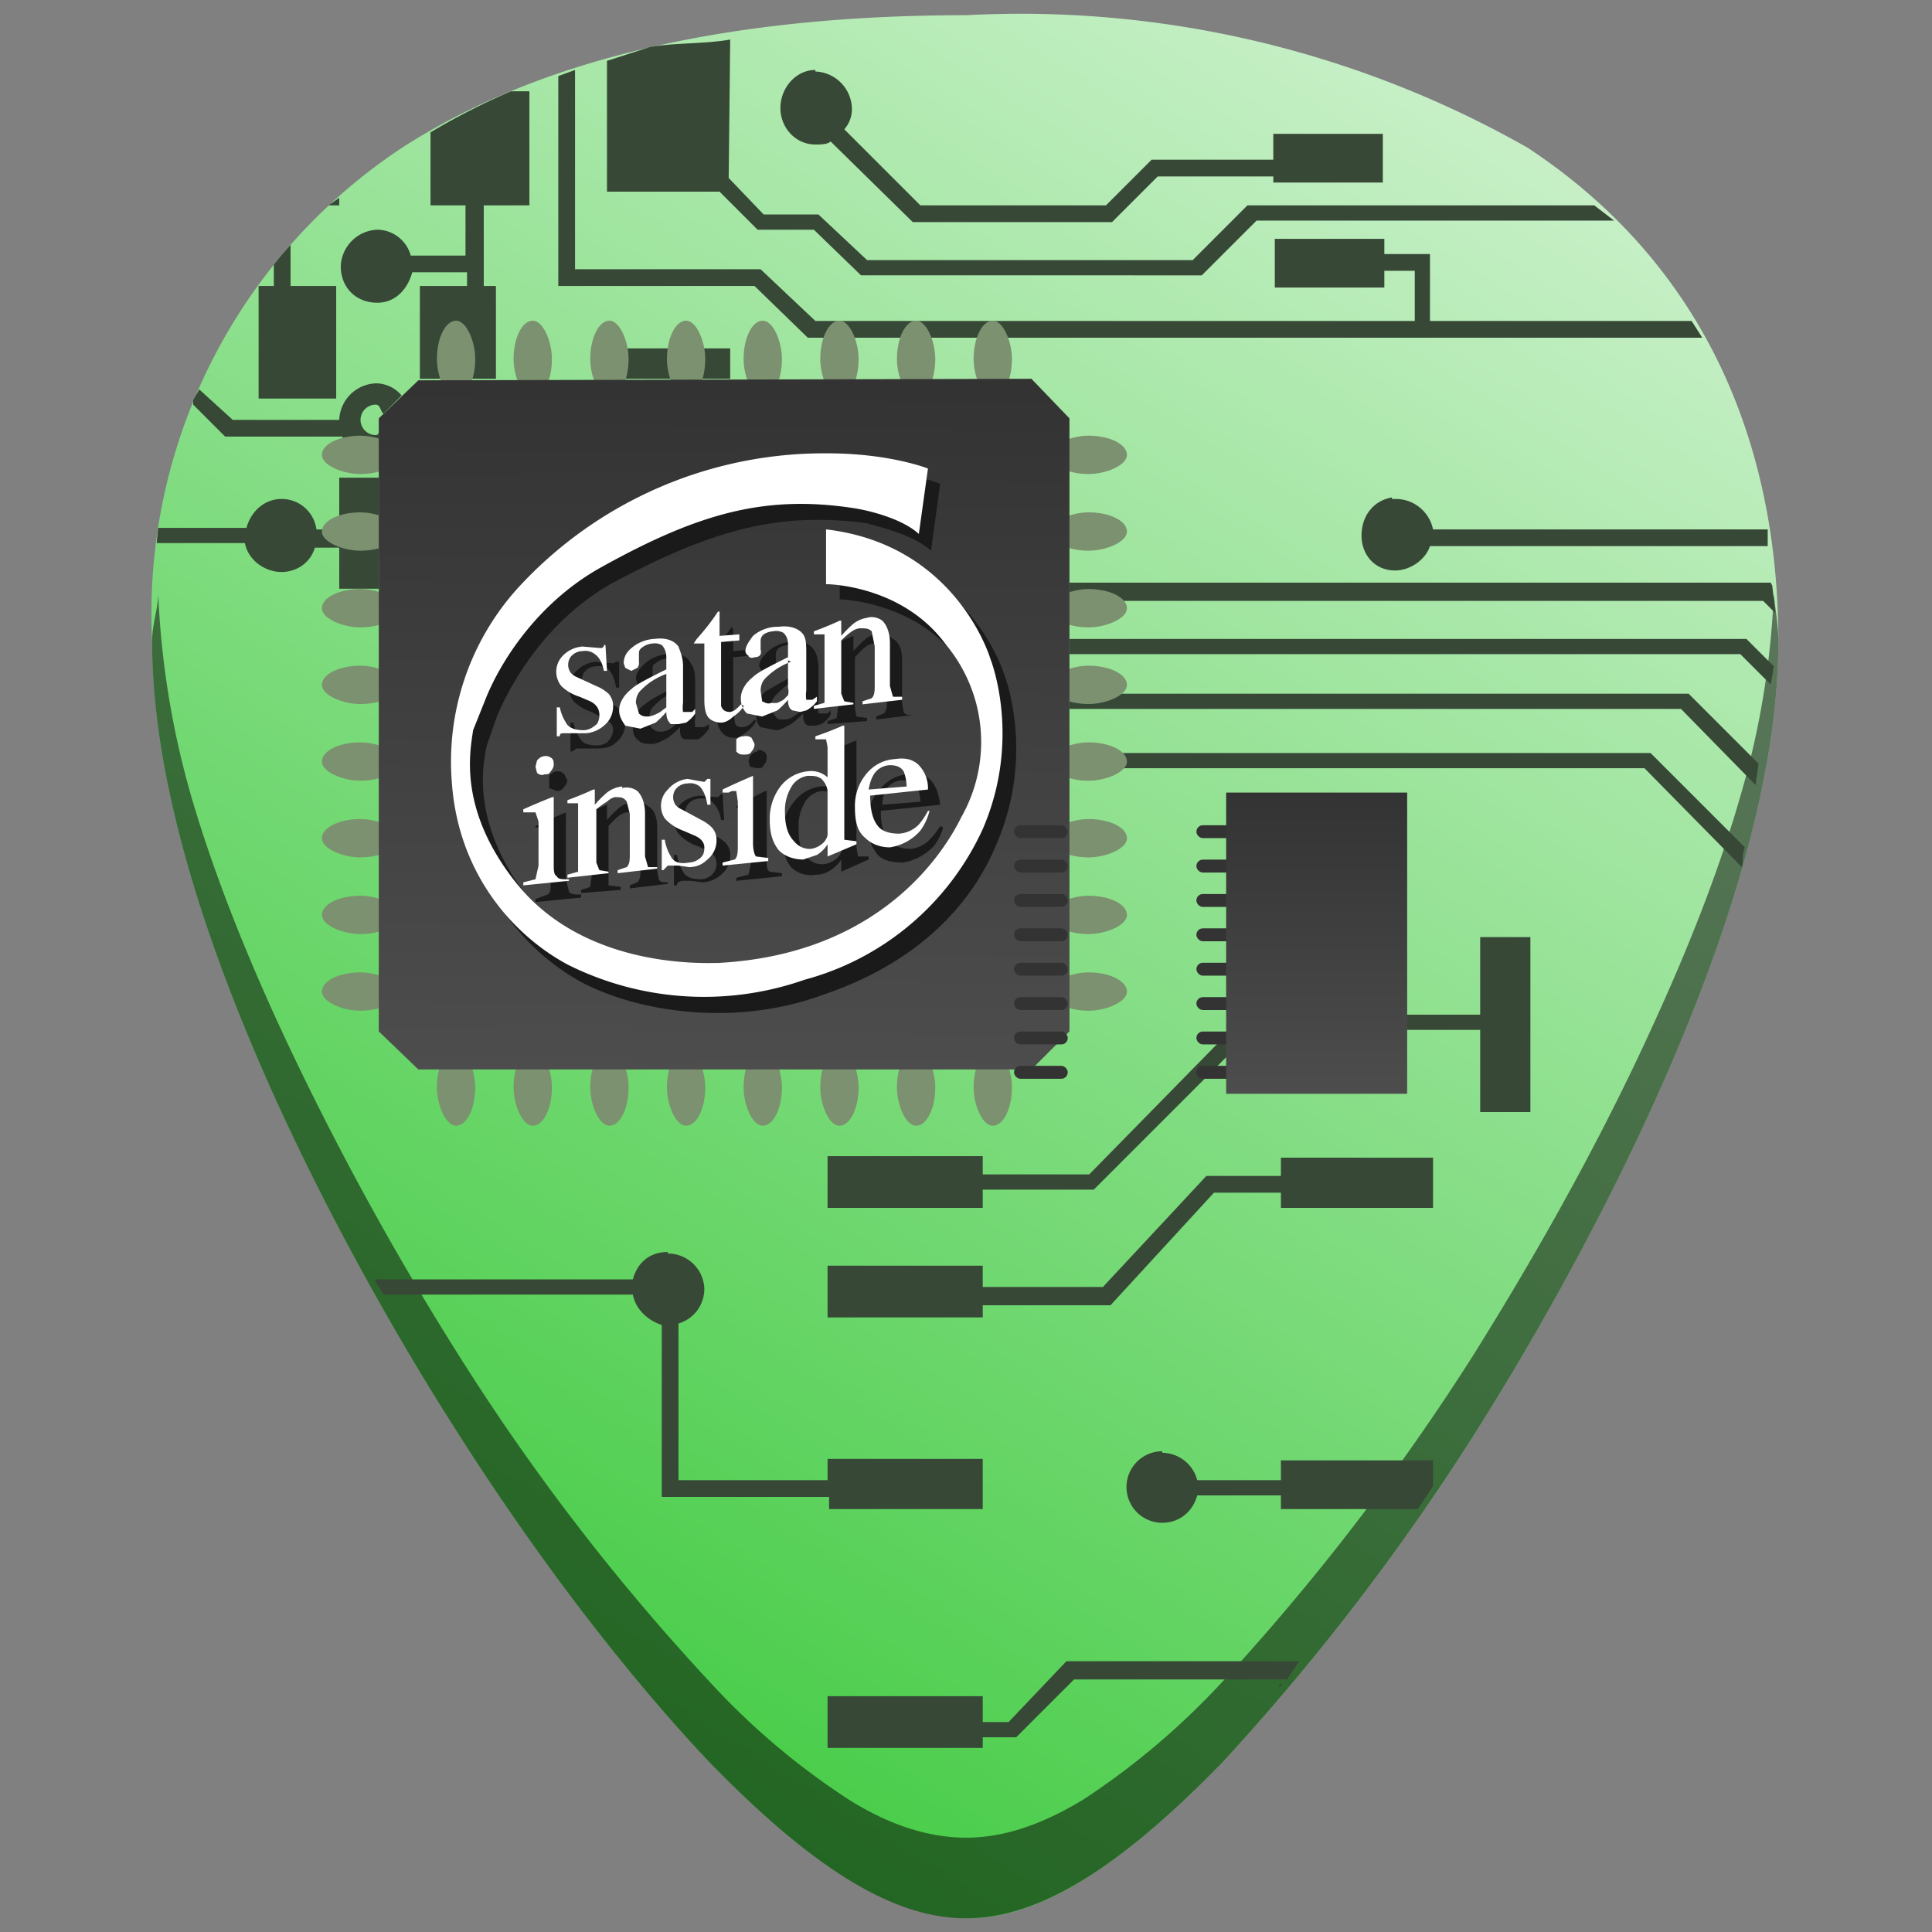 <?xml version="1.0" encoding="UTF-8" standalone="no"?><svg xmlns:dc="http://purl.org/dc/elements/1.1/" xmlns:cc="http://creativecommons.org/ns#" xmlns:rdf="http://www.w3.org/1999/02/22-rdf-syntax-ns#" xmlns="http://www.w3.org/2000/svg" xmlns:xlink="http://www.w3.org/1999/xlink" width="48" height="48" viewBox="0 0 12.7 12.7"><rect x="0" y="0" width="12.7" height="12.7" fill="#808080" stroke="none"/><defs><linearGradient id="b"><stop offset="0" stop-color="#4d4d4d"/><stop offset="1" stop-color="#333"/></linearGradient><linearGradient id="a"><stop offset="0" stop-color="#37c837"/><stop offset="1" stop-color="#d7f4d7"/></linearGradient><linearGradient xlink:href="#a" id="c" x1="14.36" y1="13" x2="22.34" y2=".24" gradientUnits="userSpaceOnUse" gradientTransform="translate(-10.58)"/><linearGradient xlink:href="#b" id="e" x1="2.42" y1="7.02" x2="2.47" y2="2.52" gradientUnits="userSpaceOnUse"/><linearGradient xlink:href="#b" id="f" x1="8.06" y1="7.19" x2="8.06" y2="5.21" gradientUnits="userSpaceOnUse"/></defs><path d="M6.35.1C4.81.1 3.57.38 2.66.96A3.67 3.67 0 0 0 1 4.22c0 1.91 1.54 4.47 2.01 5.2.54.85 1.13 1.61 1.65 2.16.68.7 1.21 1.03 1.7 1.03.47 0 1-.33 1.68-1.03a15.2 15.2 0 0 0 1.65-2.15c.47-.74 2-3.3 2-5.21 0-1.42-.57-2.54-1.65-3.25A6.75 6.75 0 0 0 6.35.1z" fill="url(#c)"/><path d="M1.04 3.9c0 .1-.04.2-.04.32 0 1.91 1.54 4.47 2.01 5.2.54.85 1.13 1.61 1.65 2.16.68.7 1.21 1.03 1.69 1.03s1.01-.33 1.69-1.03a15.2 15.2 0 0 0 1.65-2.15c.47-.74 2-3.3 2-5.21 0-.11-.02-.21-.03-.32a5.5 5.5 0 0 1-.21 1.3c-.15.53-.36 1.05-.58 1.53-.44.97-.95 1.8-1.18 2.17a15.2 15.2 0 0 1-1.65 2.15 4.9 4.9 0 0 1-.92.78c-.28.17-.53.25-.77.25s-.5-.08-.77-.25a4.76 4.76 0 0 1-.92-.78A14.41 14.41 0 0 1 3.01 8.9a19.2 19.2 0 0 1-1.18-2.17c-.22-.48-.43-1-.58-1.52a5.66 5.66 0 0 1-.21-1.31z" opacity=".5"/><path d="M4.8.26c-.17.03-.37.02-.53.05L3.99.4v.86h.74l.25.25h.37l.31.3H7.9l.36-.36h2.35l-.13-.1H8.2l-.36.36H5.7l-.32-.3h-.36l-.23-.24zm-1.02.2L3.67.5v1.38h1.29l.35.34h5.88l-.07-.11H9.4v-.44h-.3v-.1h-.72v.32h.72v-.11h.2v.33H5.36L5 1.77H3.78zm1.58 0c-.13 0-.23.12-.23.25s.1.24.23.24c.03 0 .08 0 .1-.02l.54.53h1.31l.3-.3h.76v.04h.72V.88h-.72v.17h-.8l-.3.3H6.05l-.5-.5A.2.2 0 0 0 5.6.71a.25.25 0 0 0-.24-.24zm-2 .14a4.4 4.4 0 0 0-.53.27v.48h.23v.33H2.7a.23.23 0 0 0-.22-.17.25.25 0 0 0-.24.24c0 .14.1.24.24.24.12 0 .2-.09.23-.2h.36v.09h-.31v.61h.5v-.61h-.08v-.53h.3V.6zm-1.13.7a3.67 3.67 0 0 0-.07.05h.07zm-.32.31a3.67 3.67 0 0 0-.07.08 3.67 3.67 0 0 0-.04.05v.14h-.1a3.67 3.67 0 0 0 0 .01v.73h.51v-.74h-.3zm2.06.68v.2h.83v-.2zm-1.5.23a.25.25 0 0 0-.24.24h-.7l-.22-.2a3.67 3.67 0 0 0-.04.07 3.67 3.67 0 0 0 0 .03l.21.21h.77c.04.08.13.14.22.14l.02-.02v-.16c0 .01 0 .03-.02.03a.1.1 0 0 1-.1-.1c0-.05.04-.1.1-.1.03 0 .03.04.05.06l.12-.12a.22.22 0 0 0-.17-.08zm-.24.62v.34h-.15a.23.23 0 0 0-.23-.2c-.11 0-.2.08-.23.19h-.58a3.67 3.67 0 0 0-.01.1h.58c.02.11.13.19.24.19.1 0 .19-.06.22-.16h.16v.27h.26v-.73zm6.92.13c-.12.02-.2.12-.2.25s.09.23.22.23c.1 0 .2-.07.23-.16h2.22v-.11h-2.2a.25.25 0 0 0-.25-.2h-.02zm-2.12.56v.12h4.56l.08.08-.02-.18-.01-.02zm0 .37v.1h4.41l.2.2.02-.12-.18-.18zm0 .36v.1h4.02l.49.5.02-.14-.46-.46zm0 .39v.1h3.78l.64.65c.01-.04 0-.08.02-.13l-.62-.62zm2.7 1.21v.51H8.19L7.16 7.72h-.7V7.6H5.44v.34h1.02v-.12h.73l1.05-1.05h1.49v.54h.33V6.16zM8.42 7.61v.12h-.49l-.68.73h-.79v-.14H5.44v.34h1.02v-.08h.84l.68-.74h.44v.1h1v-.33zm-4.03.62c-.12 0-.2.07-.23.18h-1.7l.06.1h1.64c.02.1.1.17.19.2v1.13h1.1v.08h1.01v-.33H5.44v.14h-.98V8.7c.1-.03.17-.12.17-.23a.24.24 0 0 0-.24-.23zm3.25 1.31a.23.23 0 1 0 0 .47c.11 0 .2-.07.23-.18h.55v.09h.9l.1-.15V9.6h-1v.13h-.55a.24.24 0 0 0-.23-.18zm-.63 1.38l-.38.4h-.17v-.17H5.44v.34h1.02v-.07h.22l.38-.38h1.4l.08-.12zm1.4.15v.02l.02-.02z" fill="#374837"/><g transform="matrix(.126 0 0 .126 .73 1.1)" fill="#7c916f" stroke-width="2.1"><rect x="17" y="8" width="2" height="4" rx="2.1" ry="2.1" color="#000" id="d"/><use transform="translate(4)" width="64" height="64" xlink:href="#d"/><use transform="rotate(90 32 29)" width="64" height="64" xlink:href="#d"/><use transform="matrix(0 1 1 0 3 -3)" width="64" height="64" xlink:href="#d"/><use transform="translate(0 38)" width="64" height="64" xlink:href="#d"/><use transform="translate(16)" width="64" height="64" xlink:href="#d"/><use transform="rotate(90 26 35)" width="64" height="64" xlink:href="#d"/><use transform="matrix(0 1 1 0 3 9)" width="64" height="64" xlink:href="#d"/><use transform="translate(12 38)" width="64" height="64" xlink:href="#d"/><use transform="translate(8)" width="64" height="64" xlink:href="#d"/><use transform="rotate(90 30 31)" width="64" height="64" xlink:href="#d"/><use transform="matrix(0 1 1 0 3 1)" width="64" height="64" xlink:href="#d"/><use transform="translate(4 38)" width="64" height="64" xlink:href="#d"/><use transform="translate(20)" width="64" height="64" xlink:href="#d"/><use transform="rotate(90 24 37)" width="64" height="64" xlink:href="#d"/><use transform="matrix(0 1 1 0 3 13)" width="64" height="64" xlink:href="#d"/><use transform="translate(16 38)" width="64" height="64" xlink:href="#d"/><use transform="translate(12)" width="64" height="64" xlink:href="#d"/><use transform="rotate(90 28 33)" width="64" height="64" xlink:href="#d"/><use transform="matrix(0 1 1 0 3 5)" width="64" height="64" xlink:href="#d"/><use transform="translate(8 38)" width="64" height="64" xlink:href="#d"/><use transform="translate(24)" width="64" height="64" xlink:href="#d"/><use transform="rotate(90 22 39)" width="64" height="64" xlink:href="#d"/><use transform="matrix(0 1 1 0 3 17)" width="64" height="64" xlink:href="#d"/><use transform="translate(20 38)" width="64" height="64" xlink:href="#d"/><use transform="translate(28)" width="64" height="64" xlink:href="#d"/><use transform="rotate(90 20 41)" width="64" height="64" xlink:href="#d"/><use transform="matrix(0 1 1 0 3 21)" width="64" height="64" xlink:href="#d"/><use transform="translate(24 38)" width="64" height="64" xlink:href="#d"/><use transform="rotate(90 18 43)" width="64" height="64" xlink:href="#d"/><use transform="matrix(0 1 1 0 3 25)" width="64" height="64" xlink:href="#d"/><use transform="translate(28 38)" width="64" height="64" xlink:href="#d"/></g><path d="M2.75 2.5l-.26.25v4.03l.26.25h4.03l.25-.25V2.75l-.25-.26z" color="#000" fill="url(#e)"/><g transform="translate(118.64 -1.4) scale(.033)" fill="#333"><rect ry="1.28" rx="1.28" y="206.81" x="-3356.83" height="2.57" width="10.7"/><rect ry="1.28" rx="1.28" y="213.66" x="-3356.83" height="2.57" width="10.7"/><rect ry="1.28" rx="1.28" y="220.51" x="-3356.83" height="2.57" width="10.7"/><rect ry="1.28" rx="1.28" y="227.35" x="-3356.83" height="2.57" width="10.7"/><rect ry="1.28" rx="1.28" y="234.2" x="-3356.83" height="2.57" width="10.7"/><rect ry="1.28" rx="1.28" y="241.05" x="-3356.83" height="2.57" width="10.7"/><rect ry="1.28" rx="1.28" y="247.9" x="-3356.83" height="2.57" width="10.7"/><rect width="10.7" height="2.57" x="-3356.83" y="254.74" rx="1.28" ry="1.28"/><rect width="10.7" height="2.57" x="-3393.16" y="206.81" rx="1.28" ry="1.28"/><rect width="10.7" height="2.57" x="-3393.16" y="213.66" rx="1.28" ry="1.28"/><rect width="10.7" height="2.57" x="-3393.16" y="220.51" rx="1.28" ry="1.28"/><rect width="10.7" height="2.57" x="-3393.16" y="227.35" rx="1.28" ry="1.28"/><rect width="10.7" height="2.57" x="-3393.16" y="234.2" rx="1.28" ry="1.28"/><rect width="10.7" height="2.57" x="-3393.16" y="241.05" rx="1.28" ry="1.28"/><rect width="10.7" height="2.57" x="-3393.16" y="247.9" rx="1.28" ry="1.28"/><rect ry="1.28" rx="1.28" y="254.74" x="-3393.16" height="2.57" width="10.7"/></g><path fill="url(#f)" d="M8.06 5.21h1.19v1.98H8.06z"/><path d="M5.52 3.08a2.73 2.73 0 0 0-2.03.89c-.23.24-.48.68-.43 1.27.04.6.38 1 .75 1.21.37.2 1 .3 1.57.1.17-.06.87-.28 1.17-1 .26-.6.05-1.12.05-1.12s-.23-.75-1.08-.84v.35s.5.01.78.4a1 1 0 0 1 .11 1.13c-.08.15-.47.9-1.61.96-.09 0-.87.04-1.33-.53-.37-.48-.3-.86-.27-1l.07-.2c.1-.23.33-.63.76-.87.64-.34 1.08-.47 1.67-.39.06.02.3.07.42.18l.06-.44s-.25-.1-.66-.1zm-.71 1.04a1.5 1.5 0 0 1-.14.18l-.03.03h.07v.37c0 .06.02.1.04.12.02.02.04.03.08.03.03 0 .05-.02.08-.04a.22.22 0 0 0 .06-.07l-.01-.01a.21.21 0 0 1-.03.03.08.08 0 0 1-.05.02c-.03 0-.05-.01-.05-.04l-.01-.07v-.35l.12-.01v-.04l-.12.01v-.14l-.01-.02zm.98.04a.19.19 0 0 0-.1.04.77.77 0 0 0-.08.08v-.1a2.3 2.3 0 0 1-.18.07v.02h.07l.01.07v.3l-.01.08-.06.02v.02l.26-.02v-.02l-.07-.01-.01-.05v-.34a.52.52 0 0 1 .06-.06.12.12 0 0 1 .06-.03c.03 0 .06 0 .07.03.02.02.02.04.02.08v.26c0 .04 0 .07-.02.09l-.05.02v.02L6 4.7c-.03 0-.05 0-.06-.02l-.01-.06v-.28c0-.07-.02-.12-.06-.14a.12.12 0 0 0-.09-.03zm-.6.06a.25.25 0 0 0-.15.07c-.03.03-.05.06-.05.09L5 4.4l.04.02.04-.02a.05.05 0 0 0 .02-.04v-.05c0-.02 0-.03.02-.05a.13.13 0 0 1 .06-.02.1.1 0 0 1 .06.01c.02.02.03.04.03.08v.08l-.23.13a.17.17 0 0 0-.07.14c0 .04 0 .07.03.1l.1.02c.03 0 .06-.02.1-.04a.59.59 0 0 0 .08-.07c0 .04 0 .06.03.08h.05l.04-.01a.22.22 0 0 0 .06-.06v-.03l-.02.02h-.06a.2.2 0 0 1 0-.06V4.4c0-.06-.01-.1-.03-.13-.03-.04-.08-.06-.16-.05zm-.8.08a.25.25 0 0 0-.16.07c-.03.03-.05.06-.05.09l.01.04h.04l.04-.01a.05.05 0 0 0 .02-.04V4.4c0-.02 0-.03.02-.04a.13.13 0 0 1 .06-.03.1.1 0 0 1 .06.02c.02.01.04.04.04.08v.07c-.12.06-.2.1-.23.13a.17.17 0 0 0-.08.15c0 .04.01.07.04.09.02.02.05.02.09.02.03 0 .06-.02.1-.04a.59.59 0 0 0 .08-.07c0 .04 0 .07.03.08h.09a.22.22 0 0 0 .07-.07v-.03l-.03.02h-.06a.2.2 0 0 1 0-.06v-.24c0-.06-.01-.1-.03-.12-.02-.05-.08-.07-.16-.06zm-.32.05h-.02l-.02.01a6.06 6.06 0 0 1-.11-.01.2.2 0 0 0-.13.06.15.15 0 0 0-.02.2.3.3 0 0 0 .12.07l.07.04c.05.02.07.04.07.08 0 .03-.02.06-.04.08a.12.12 0 0 1-.06.02c-.06 0-.1-.01-.12-.05a.3.3 0 0 1-.04-.1h-.02v.19h.01l.03-.02h.14c.05 0 .09-.01.12-.04a.16.16 0 0 0 .06-.13.12.12 0 0 0-.03-.08.27.27 0 0 0-.07-.05l-.13-.07a.1.1 0 0 1-.04-.03.09.09 0 0 1 0-.1.1.1 0 0 1 .08-.04.1.1 0 0 1 .08.02c.02.02.04.06.05.12h.02zm1.2.1v.18a.1.1 0 0 1 0 .04l-.04.03a.32.32 0 0 1-.03.02.15.15 0 0 1-.04.01c-.03 0-.05 0-.06-.02a.1.1 0 0 1-.03-.07.1.1 0 0 1 .04-.08.45.45 0 0 1 .16-.11zm-.8.08v.18l-.01.04-.04.03a.3.3 0 0 1-.03.02.15.15 0 0 1-.04.01c-.02 0-.04 0-.06-.02-.02-.01-.02-.04-.02-.07 0-.03 0-.05.03-.08a.45.45 0 0 1 .17-.11zm1.15.34a2 2 0 0 1-.18.07v.02h.03l.05.01v.24a.16.16 0 0 0-.13-.04.26.26 0 0 0-.17.1.35.35 0 0 0-.08.23c0 .08.02.15.06.2.04.04.1.06.16.05.04 0 .07-.01.1-.03a.22.22 0 0 0 .07-.07v.08l.18-.08v-.02h-.07l-.01-.06v-.7zm-.64.07a.07.07 0 0 0-.05.03L4.92 5l.01.04.05.01c.02 0 .03 0 .04-.02a.07.07 0 0 0 .02-.05c0-.01 0-.03-.02-.04a.06.06 0 0 0-.04-.01zm-1.32.13a.07.07 0 0 0-.05.03v.08l.05.02c.02 0 .04-.01.05-.03a.07.07 0 0 0 .02-.04l-.02-.04a.06.06 0 0 0-.05-.02zm2.3.02a.26.26 0 0 0-.16.08.33.33 0 0 0-.1.25c0 .08.03.15.07.2.04.04.1.05.17.05a.37.37 0 0 0 .2-.11.37.37 0 0 0 .06-.12l-.02-.01a.46.46 0 0 1-.07.09.2.2 0 0 1-.12.06c-.05 0-.1-.01-.13-.04-.05-.04-.07-.11-.07-.21l.39-.04c-.01-.08-.03-.13-.07-.17-.04-.03-.09-.04-.15-.03zm-.03.04c.04 0 .08.01.1.04a.3.3 0 0 1 .02.1l-.25.02c0-.05.02-.1.04-.12a.13.13 0 0 1 .1-.04zm-.53.07c.03 0 .06 0 .08.03.03.01.04.04.05.08v.29a.1.1 0 0 1-.04.05.14.14 0 0 1-.07.03.13.13 0 0 1-.12-.05c-.04-.04-.05-.1-.05-.18a.3.3 0 0 1 .05-.19.15.15 0 0 1 .1-.06zm-.37 0a4.44 4.44 0 0 0-.19.1v.01h.08l.02.06v.29l-.02.09-.08.02v.02l.3-.03v-.02l-.08-.01c-.02-.01-.02-.04-.02-.08V5.2zm-.28.02h-.01l-.02.02a6.08 6.08 0 0 1-.12-.01.2.2 0 0 0-.13.06.15.15 0 0 0-.01.19.3.3 0 0 0 .12.08l.07.03c.04.02.06.05.06.09a.1.1 0 0 1-.03.07.12.12 0 0 1-.07.03c-.05 0-.1-.01-.12-.05a.3.3 0 0 1-.04-.11h-.02v.2h.02c0-.02.01-.02.03-.03h.06l.08.01a.2.2 0 0 0 .12-.05.16.16 0 0 0 .06-.12.12.12 0 0 0-.03-.09.27.27 0 0 0-.08-.05l-.13-.06a.1.1 0 0 1-.04-.04.09.09 0 0 1 0-.1.1.1 0 0 1 .08-.04.1.1 0 0 1 .08.02.2.2 0 0 1 .06.12h.02zm-.58.05a.19.19 0 0 0-.1.04.77.77 0 0 0-.08.08v-.1a2.3 2.3 0 0 1-.18.07v.02h.07l.01.07v.3l-.01.08-.06.02v.02l.26-.02v-.02L4 5.82v-.39a.5.5 0 0 1 .06-.06.12.12 0 0 1 .06-.03c.03 0 .06 0 .07.03.02.02.02.04.02.08v.26c0 .04 0 .07-.02.09l-.05.02v.02l.25-.03V5.8c-.03 0-.05 0-.06-.02l-.01-.06v-.28c0-.07-.02-.12-.06-.14a.12.12 0 0 0-.09-.03zm-.45.07a4.25 4.25 0 0 0-.2.09v.01h.09l.01.07v.28c0 .05 0 .08-.02.09l-.08.03v.02l.3-.03v-.02c-.04 0-.07 0-.08-.02l-.02-.08v-.44z" clip-rule="evenodd" overflow="visible" fill="#1a1a1a" fill-rule="evenodd"/><path d="M5.44 2.98a2.73 2.73 0 0 0-2.04.89 1.7 1.7 0 0 0-.43 1.27c.04.59.39 1 .76 1.2a2 2 0 0 0 1.56.1 1.8 1.8 0 0 0 1.17-.99c.26-.6.05-1.12.05-1.12s-.22-.75-1.08-.85v.36s.5 0 .79.4a1 1 0 0 1 .1 1.13c-.07.14-.46.9-1.6.96-.09 0-.88.04-1.33-.53-.38-.48-.3-.86-.28-1l.08-.2c.09-.23.33-.63.76-.87.63-.35 1.07-.48 1.66-.39.07.01.31.06.43.17l.06-.43s-.25-.1-.66-.1zm-.72 1.04a1.5 1.5 0 0 1-.14.18l-.02.03h.07v.37c0 .06.01.1.03.12.02.02.05.03.08.03s.06-.02.08-.04a.22.22 0 0 0 .07-.07l-.02-.01a.21.21 0 0 1-.03.03.08.08 0 0 1-.04.02c-.03 0-.05-.01-.06-.04v-.42l.12-.01v-.04l-.13.01v-.16zm.99.04a.19.19 0 0 0-.1.04.77.77 0 0 0-.08.08v-.1h-.01a2.3 2.3 0 0 1-.17.07v.02h.07v.45l-.07.02v.02l.26-.03v-.01l-.06-.01-.02-.05v-.35a.52.52 0 0 1 .07-.06.12.12 0 0 1 .05-.02c.04 0 .06 0 .08.02l.02.1v.25c0 .04 0 .07-.02.09l-.06.02v.02l.26-.03v-.02h-.06l-.02-.07v-.28c0-.07-.02-.12-.05-.15a.12.12 0 0 0-.1-.02zm-.6.06a.25.25 0 0 0-.16.06c-.03.04-.05.07-.05.1 0 0 0 .02.02.03 0 .01.02.02.04.01.01 0 .03 0 .04-.02a.05.05 0 0 0 0-.03v-.05c0-.02 0-.03.02-.05a.13.13 0 0 1 .06-.02.1.1 0 0 1 .07.01c.02.02.03.04.03.08v.08c-.12.06-.2.1-.23.13-.05.04-.08.09-.08.14 0 .04.01.07.04.1l.1.02.1-.04a.59.59 0 0 0 .07-.07c0 .04.01.06.03.07l.05.01.04-.01a.22.22 0 0 0 .07-.06v-.03l-.03.02H5.3a.2.2 0 0 1 0-.06V4.3c0-.06 0-.1-.02-.13-.03-.04-.09-.06-.16-.05zm-.81.08a.25.25 0 0 0-.16.07.12.12 0 0 0-.04.09l.01.03.04.02.04-.02a.05.05 0 0 0 .01-.04V4.3c0-.02 0-.03.03-.05a.13.13 0 0 1 .06-.02.1.1 0 0 1 .06.01c.02.02.03.05.03.08v.08c-.12.06-.2.1-.23.13-.05.04-.08.09-.08.14 0 .04.02.07.04.1l.1.02.1-.04a.59.59 0 0 0 .07-.07c0 .04.01.06.03.08h.05l.05-.01a.22.22 0 0 0 .06-.06v-.03l-.02.02h-.06a.2.2 0 0 1 0-.06v-.24c0-.06-.02-.1-.03-.13-.03-.04-.08-.06-.16-.05zm-.32.04h-.01c0 .02-.02.02-.02.02a6.06 6.06 0 0 1-.12-.01.2.2 0 0 0-.13.06.15.15 0 0 0-.01.2.3.3 0 0 0 .12.07l.07.03c.04.02.06.05.06.09 0 .03-.01.06-.03.07a.12.12 0 0 1-.07.03c-.05 0-.1-.01-.12-.05a.3.3 0 0 1-.04-.1h-.02v.19h.02c0-.02.01-.02.03-.02h.14a.2.2 0 0 0 .12-.05.16.16 0 0 0 .06-.12.12.12 0 0 0-.03-.09.27.27 0 0 0-.08-.05l-.13-.06a.1.1 0 0 1-.04-.03.09.09 0 0 1 0-.1.1.1 0 0 1 .08-.04.1.1 0 0 1 .08.02c.03.02.05.06.06.11h.02zm1.2.1v.18a.1.1 0 0 1 0 .05l-.03.03a.32.32 0 0 1-.04.02.15.15 0 0 1-.04 0c-.02.01-.04 0-.06-.01L5 4.54c0-.03.01-.06.03-.08a.45.45 0 0 1 .17-.11zm-.8.09v.22l-.04.03a.3.3 0 0 1-.04.02.15.15 0 0 1-.04.01c-.02 0-.04 0-.06-.02l-.02-.07c0-.03.01-.06.03-.08a.45.45 0 0 1 .17-.11zm1.16.34a2 2 0 0 1-.18.07v.02h.07l.01.05v.2a.16.16 0 0 0-.13-.04.26.26 0 0 0-.18.1.35.35 0 0 0-.07.22c0 .09.02.15.06.2.04.04.1.06.16.06l.09-.03a.22.22 0 0 0 .07-.07v.08l.19-.08v-.02l-.08-.01v-.75zm-.65.07a.07.07 0 0 0-.05.02v.08c.02.02.03.02.05.02.02 0 .04 0 .05-.02a.07.07 0 0 0 .02-.05l-.02-.04a.06.06 0 0 0-.05-.01zm-1.31.13a.07.07 0 0 0-.05.03l-.01.04.01.04c.01.01.03.02.05.01.02 0 .03 0 .04-.02a.07.07 0 0 0 .02-.04c0-.02 0-.04-.02-.05a.06.06 0 0 0-.04-.01zm2.3.02a.26.26 0 0 0-.17.08.33.33 0 0 0-.09.24c0 .1.02.16.07.2.04.04.1.06.16.06a.33.33 0 0 0 .2-.11.37.37 0 0 0 .06-.13H6.1a.46.46 0 0 1-.06.09.2.2 0 0 1-.13.06c-.05 0-.1-.01-.13-.04-.04-.04-.06-.11-.06-.21l.38-.04a.22.22 0 0 0-.07-.17c-.04-.03-.08-.04-.15-.03zm-.03.04c.04 0 .07.01.09.04a.3.3 0 0 1 .02.1l-.25.02c.01-.06.03-.1.05-.12a.13.13 0 0 1 .09-.04zm-.54.07c.04 0 .06 0 .09.02.02.02.04.05.04.09v.28a.1.1 0 0 1-.04.06.14.14 0 0 1-.07.03.13.13 0 0 1-.11-.05c-.04-.04-.06-.1-.06-.19a.3.3 0 0 1 .05-.18.15.15 0 0 1 .1-.06zm-.36 0a4.44 4.44 0 0 0-.2.09v.02h.04l.02-.01h.03l.01.07v.28c0 .05 0 .08-.02.1l-.08.02v.02l.3-.03v-.02l-.08-.01c-.01-.01-.02-.04-.02-.09v-.43zm-.28.02h-.02l-.02.02a6.08 6.08 0 0 1-.11-.02.2.2 0 0 0-.13.07.15.15 0 0 0-.02.19.3.3 0 0 0 .12.08l.07.03c.05.02.07.05.07.08 0 .04-.01.06-.04.08a.12.12 0 0 1-.06.02c-.06.01-.1 0-.12-.04a.3.3 0 0 1-.04-.11h-.02v.2h.01l.03-.03h.07l.07.01c.05 0 .09-.02.12-.05a.16.16 0 0 0 .06-.13.12.12 0 0 0-.03-.08.27.27 0 0 0-.07-.05l-.13-.07a.1.1 0 0 1-.04-.03.09.09 0 0 1 0-.1.1.1 0 0 1 .08-.04.1.1 0 0 1 .08.02c.02.02.04.06.05.12h.02zm-.58.05a.19.19 0 0 0-.1.04.77.77 0 0 0-.08.08v-.1H3.9a2.3 2.3 0 0 1-.17.07v.02h.07v.45l-.07.02v.02L4 5.74v-.01l-.06-.01-.02-.05v-.35a.5.5 0 0 1 .07-.05.12.12 0 0 1 .05-.03c.04 0 .06 0 .08.03l.02.08v.26c0 .04 0 .07-.02.09l-.06.02v.02l.26-.03V5.7h-.06l-.02-.07v-.28c0-.07-.02-.12-.05-.15a.12.12 0 0 0-.1-.02zm-.46.07a4.25 4.25 0 0 0-.19.08v.02h.08l.02.06v.29l-.02.09-.08.02v.02l.3-.03v-.01c-.05 0-.07 0-.08-.02-.02-.01-.02-.04-.02-.08v-.44z" clip-rule="evenodd" overflow="visible" fill="#fff" fill-rule="evenodd"/></svg>